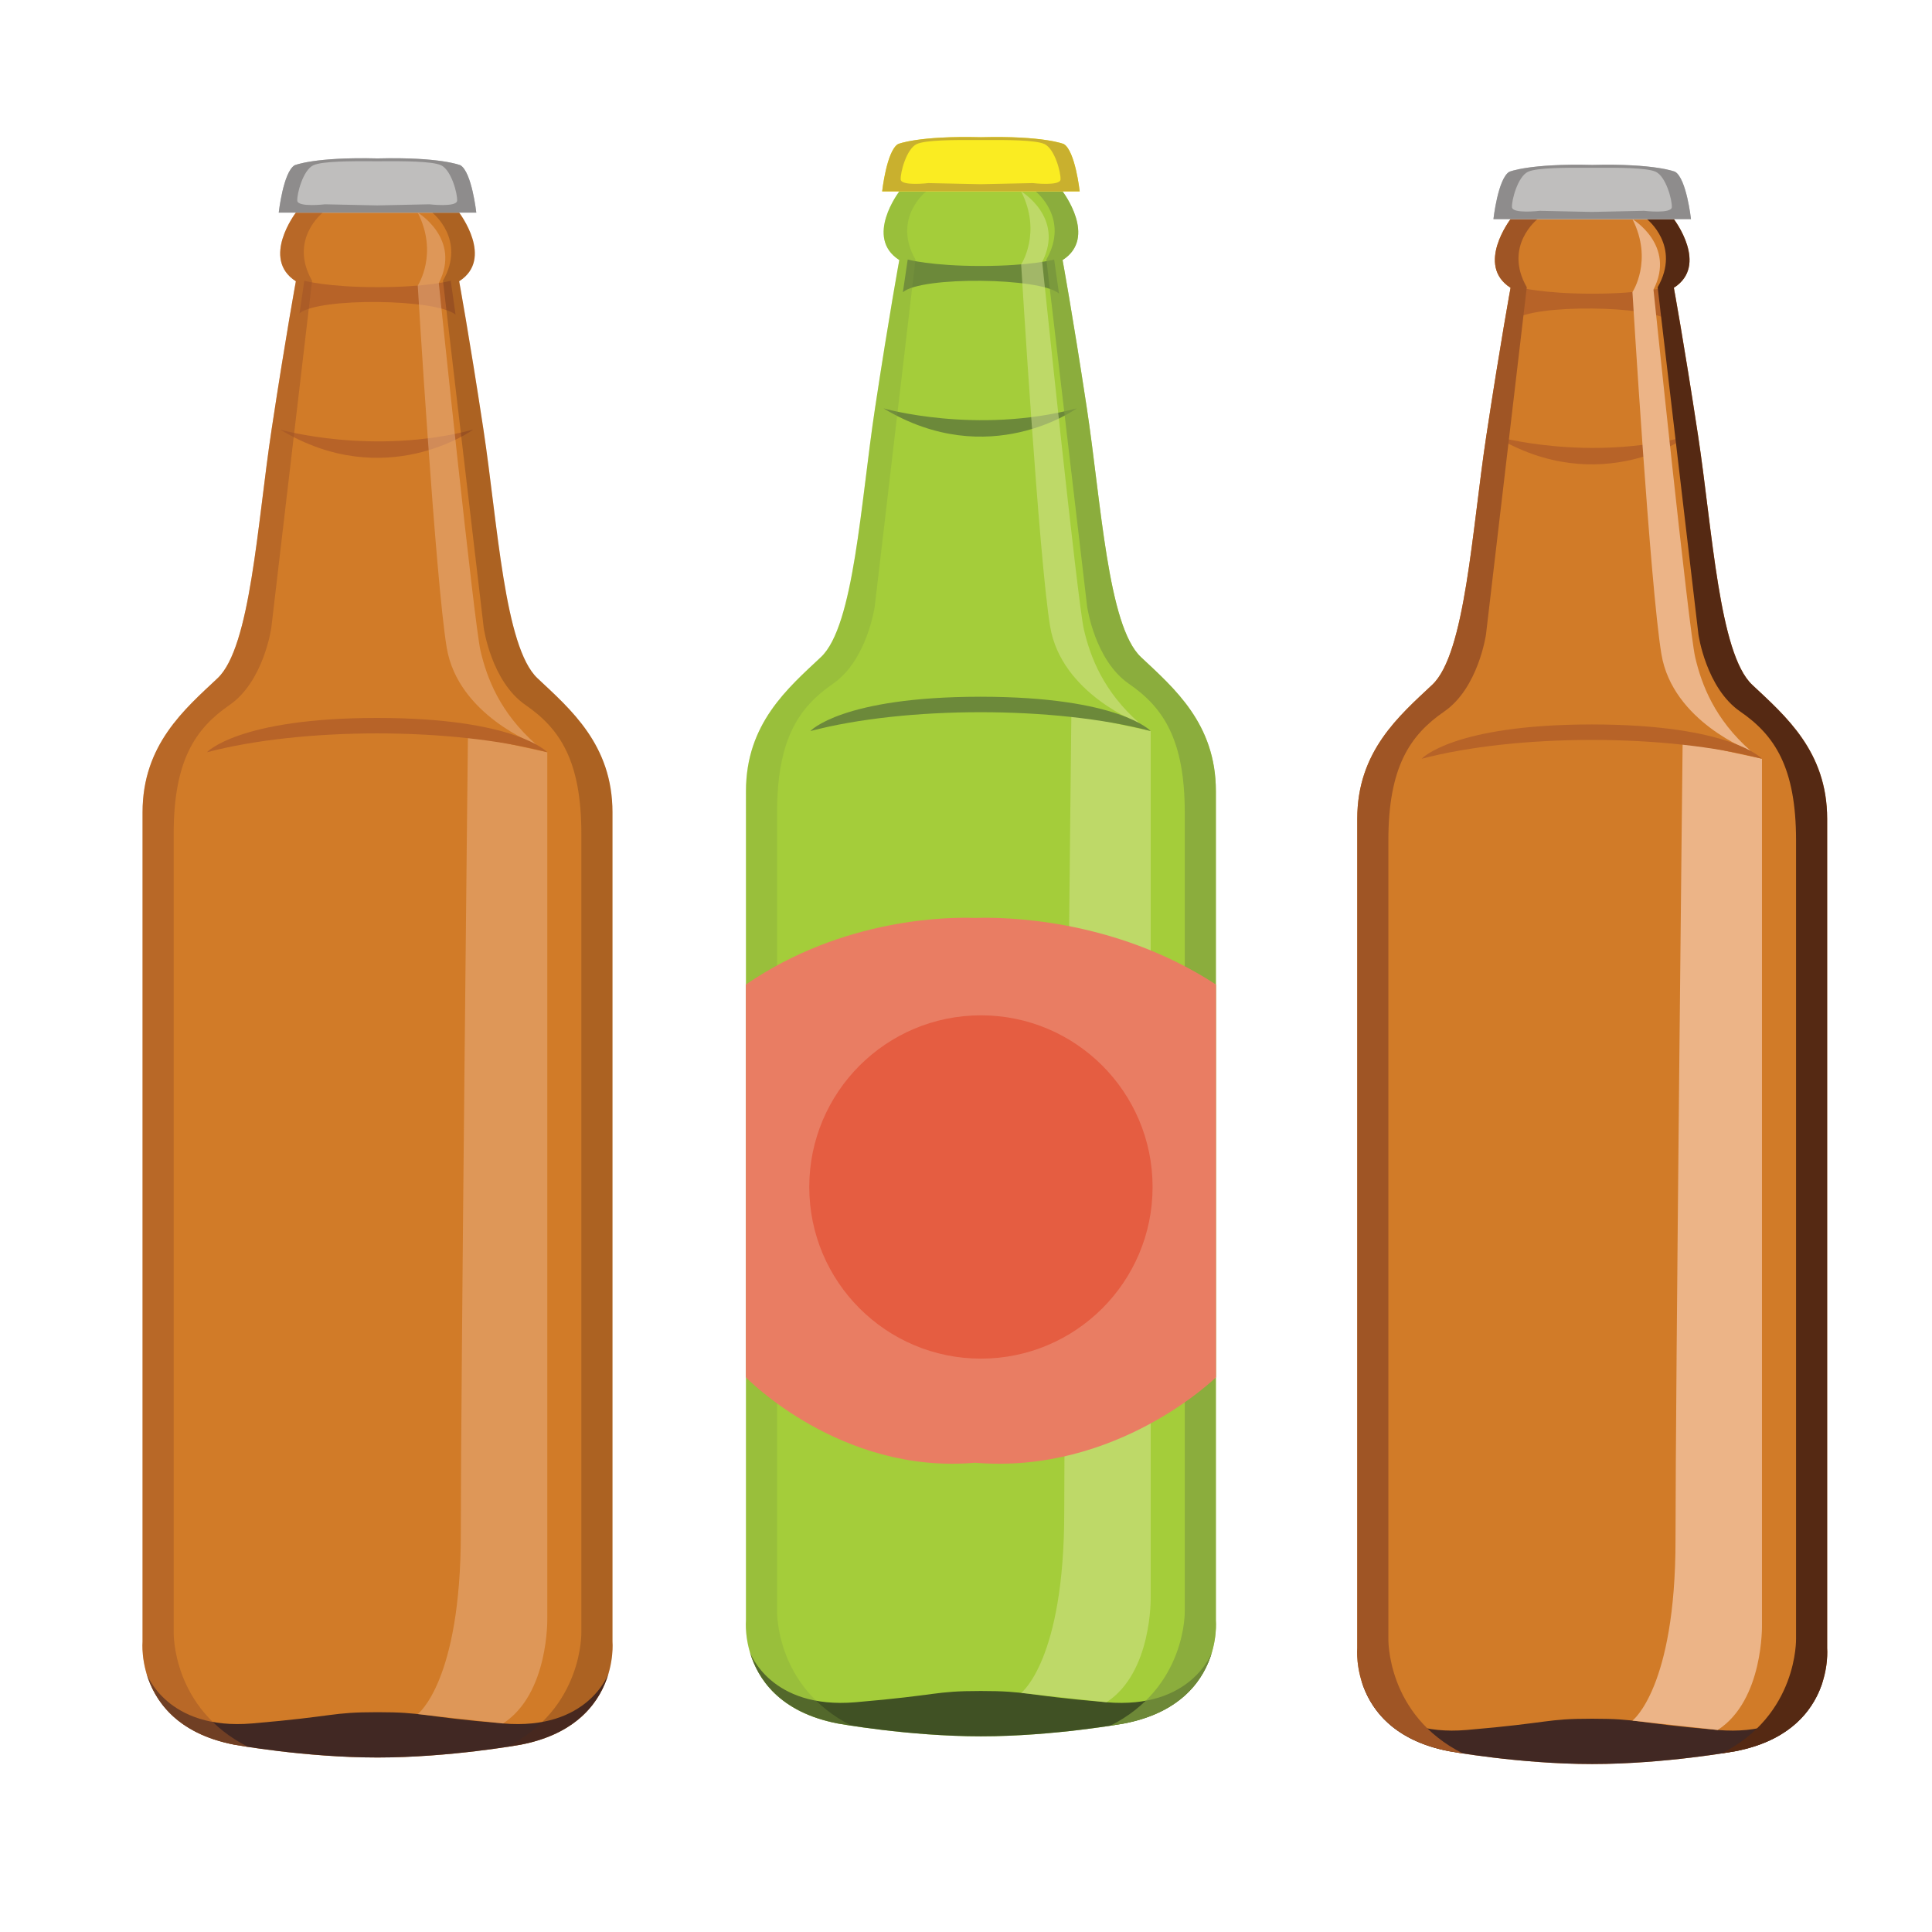 <?xml version="1.0" encoding="utf-8"?>
<svg id="svg2" width="1066.667" height="1066.667" viewBox="306 128 423 388" xmlns="http://www.w3.org/2000/svg" xmlns:bx="https://boxy-svg.com">
  <g transform="matrix(1.333, 0, 0, -1.333, -224.413, 1083.691)" id="g10">
    <g id="g14">
      <g id="g16" style="clip-path: url(#clipPath20);">
        <g transform="translate(283.392,59.139)" id="g22"/>
        <g transform="translate(294.854,59.955)" id="g26"/>
        <g transform="translate(311.741,57.24)" id="g30"/>
        <g transform="translate(315.673,62.92)" id="g34"/>
        <g transform="translate(319.519,59.205)" id="g38"/>
        <g transform="translate(331.152,62.957)" id="g42"/>
        <g transform="translate(341.856,59.955)" id="g46"/>
        <g transform="translate(352.397,59.139)" id="g50"/>
        <g transform="translate(368.219,59.062)" id="g54"/>
        <g transform="translate(379.141,53.525)" id="g58"/>
        <g transform="translate(416.703,64.168)" id="g62"/>
        <g transform="translate(425.193,57.592)" id="g66"/>
        <g transform="translate(432.039,59.959)" id="g70"/>
        <g transform="translate(442.828,59.959)" id="g74"/>
        <g transform="translate(458.664,59.17)" id="g78"/>
        <g transform="translate(465.164,62.926)" id="g82"/>
        <g transform="translate(473.523,55.033)" id="g86"/>
        <g transform="translate(479.16,53.85)" id="g90"/>
        <g transform="translate(492.059,57.06)" id="g94"/>
        <g transform="translate(500.644,59.121)" id="g98"/>
        <g transform="translate(513.141,58.93)" id="g102"/>
        <g transform="translate(392.435,59.748)" id="g106"/>
        <g transform="translate(392.566,58.92)" id="g110"/>
        <g transform="translate(393.425,56.514)" id="g114"/>
        <g transform="translate(393.343,56.674)" id="g118"/>
        <g transform="translate(392.808,57.992)" id="g122"/>
        <g transform="translate(402.473,69.686)" id="g126"/>
        <g transform="translate(393.405,65.828)" id="g130"/>
        <g transform="translate(411.672,68.803)" id="g134"/>
        <g transform="translate(409.016,59.6)" id="g138"/>
        <g transform="translate(397.886,66.231)" id="g142"/>
      </g>
    </g>
    <g id="g146">
      <g id="g148" style="clip-path: url(#clipPath152);">
        <g transform="translate(487.327,448.781)" id="g154"/>
        <g transform="translate(460.201,463.919)" id="g158">
          <path id="path160" style="fill:#d17b28;fill-opacity:1;fill-rule:nonzero;stroke:none" d="M 38.305 -3.482 L 38.305 132.732 C 38.305 143.833 31.421 149.648 25.987 154.758 C 20.551 159.869 19.464 180.133 17.108 195.641 C 14.752 211.146 13.123 219.958 13.123 219.958 C 18.921 223.659 13.123 231.236 13.123 231.236 L -0.285 231.236 L -13.693 231.236 C -13.693 231.236 -19.49 223.659 -13.693 219.958 C -13.693 219.958 -15.322 211.146 -17.677 195.641 C -20.034 180.133 -21.121 159.869 -26.556 154.758 C -31.991 149.648 -38.875 143.833 -38.875 132.732 L -38.875 -3.482 C -38.875 -3.482 -40.144 -17.227 -23.839 -20.399 C -23.839 -20.399 -12.242 -22.513 -0.285 -22.513 C 11.673 -22.513 23.269 -20.399 23.269 -20.399 C 39.575 -17.227 38.305 -3.482 38.305 -3.482" bx:origin="0.5 0.5"/>
          <path id="path-1" style="fill:#d17b28;fill-opacity:1;fill-rule:nonzero;stroke:none" d="M 237.817 -4.553 L 237.817 131.661 C 237.817 142.762 230.933 148.577 225.499 153.687 C 220.063 158.798 218.976 179.062 216.62 194.57 C 214.264 210.075 212.635 218.887 212.635 218.887 C 218.433 222.588 212.635 230.165 212.635 230.165 L 199.227 230.165 L 185.819 230.165 C 185.819 230.165 180.022 222.588 185.819 218.887 C 185.819 218.887 184.19 210.075 181.835 194.57 C 179.478 179.062 178.391 158.798 172.956 153.687 C 167.521 148.577 160.637 142.762 160.637 131.661 L 160.637 -4.553 C 160.637 -4.553 159.368 -18.298 175.673 -21.47 C 175.673 -21.47 187.27 -23.584 199.227 -23.584 C 211.185 -23.584 222.781 -21.47 222.781 -21.47 C 239.087 -18.298 237.817 -4.553 237.817 -4.553" bx:origin="0.5 0.5"/>
          <path id="path-2" style="fill:#b76328;fill-opacity:1;fill-rule:nonzero;stroke:none" d="M 211.254 218.975 C 211.254 218.975 207.422 217.918 199.228 217.918 C 191.034 217.918 187.201 218.975 187.201 218.975 L 186.409 213.61 C 189.449 216.253 209.009 216.034 212.048 213.39 Z" bx:origin="0.5 0.5"/>
          <path id="path-3" style="fill:#b76328;fill-opacity:1;fill-rule:nonzero;stroke:none" d="M 183.236 194.525 C 183.236 194.525 198.434 190.164 214.955 194.525 C 214.955 194.525 200.548 184.084 183.236 194.525" bx:origin="0.5 0.5"/>
          <path id="path-4" style="fill:#412823;fill-opacity:1;fill-rule:nonzero;stroke:none" d="M 237.161 -9.798 C 237.15 -9.826 233.833 -19.177 219.845 -17.99 C 205.836 -16.8 207.025 -16.14 199.227 -16.14 C 191.431 -16.14 192.62 -16.8 178.61 -17.99 C 164.622 -19.177 161.305 -9.826 161.294 -9.798 C 162.547 -14.038 166.045 -19.597 175.674 -21.47 C 175.674 -21.47 187.27 -23.584 199.227 -23.584 C 211.185 -23.584 222.781 -21.47 222.781 -21.47 C 232.41 -19.597 235.908 -14.038 237.161 -9.798" bx:origin="0.5 0.5"/>
          <path id="path-5" style="fill:#9f5525;fill-opacity:1;fill-rule:nonzero;stroke:none" d="M 185.819 218.887 C 185.819 218.887 184.19 210.075 181.835 194.57 C 179.478 179.062 178.391 158.798 172.956 153.687 C 167.521 148.577 160.637 142.762 160.637 131.661 L 160.637 -4.553 C 160.637 -4.553 159.368 -18.298 175.673 -21.47 C 175.673 -21.47 176.525 -21.625 177.995 -21.85 C 165.396 -15.534 165.747 -2.968 165.747 -2.968 L 165.747 128.137 C 165.747 140.119 169.272 145.406 174.911 149.282 C 180.549 153.158 181.783 161.969 181.783 161.969 L 188.479 218.975 C 184.602 225.76 190.242 230.165 190.242 230.165 L 185.819 230.165 C 185.819 230.165 180.022 222.588 185.819 218.887" bx:origin="0.5 0.5"/>
          <path id="path-6" style="fill:#ecb487;fill-opacity:1;fill-rule:nonzero;stroke:none" d="M 205.836 230.166 C 205.836 230.166 213.012 225.871 209.292 218.59 C 209.292 218.59 215.087 162.675 216.145 158.182 C 217.201 153.688 219.315 148.07 225.263 142.818 C 225.263 142.818 212.443 147.608 210.594 158.71 C 208.743 169.812 205.836 218.181 205.836 218.181 C 205.836 218.181 209.272 223.381 205.836 230.166" bx:origin="0.5 0.5"/>
          <path id="path-7" style="fill:#ecb487;fill-opacity:1;fill-rule:nonzero;stroke:none" d="M 227.112 141.529 L 227.112 -0.677 C 227.112 -0.677 227.402 -13.099 219.844 -17.99 L 205.836 -16.45 C 205.836 -16.45 212.91 -11.128 212.91 13.19 C 212.91 37.508 214.081 144.349 214.081 144.349 Z" bx:origin="0.5 0.5"/>
          <path id="path-8" style="fill:#b76328;fill-opacity:1;fill-rule:nonzero;stroke:none" d="M 227.112 141.529 C 227.112 141.529 222.021 147.145 199.227 147.166 L 199.227 147.167 L 199.161 147.167 L 199.095 147.167 L 199.095 147.166 C 176.301 147.145 171.21 141.529 171.21 141.529 C 186.9 145.658 211.423 145.658 227.112 141.529" bx:origin="0.5 0.5"/>
          <path id="path-9" style="fill:#552913;fill-opacity:1;fill-rule:nonzero;stroke:none" d="M 212.636 218.887 C 212.636 218.887 214.265 210.075 216.62 194.57 C 218.977 179.062 220.064 158.798 225.499 153.687 C 230.934 148.577 237.818 142.762 237.818 131.661 L 237.818 -4.553 C 237.818 -4.553 239.087 -18.298 222.782 -21.47 C 222.782 -21.47 221.931 -21.625 220.46 -21.85 C 233.059 -15.534 232.708 -2.968 232.708 -2.968 L 232.708 128.137 C 232.708 140.119 229.183 145.406 223.544 149.282 C 217.907 153.158 216.672 161.969 216.672 161.969 L 209.977 218.975 C 213.854 225.76 208.214 230.165 208.214 230.165 L 212.636 230.165 C 212.636 230.165 218.434 222.588 212.636 218.887" bx:origin="0.5 0.5"/>
          <path id="path-10" style="fill:#bfbebd;fill-opacity:1;fill-rule:nonzero;stroke:none" d="M 212.847 237.94 C 212.847 237.94 209.576 239.328 199.228 239.063 C 188.88 239.328 185.609 237.94 185.609 237.94 C 183.74 236.816 183.005 230.165 183.005 230.165 L 199.228 230.165 L 215.451 230.165 C 215.451 230.165 214.717 236.816 212.847 237.94" bx:origin="0.5 0.5"/>
          <path id="path-11" style="fill:#8e8c8c;fill-opacity:1;fill-rule:nonzero;stroke:none" d="M 212.303 232.125 C 212.232 231.002 207.749 231.53 207.749 231.53 L 199.175 231.349 L 190.601 231.53 C 190.601 231.53 186.119 231.002 186.049 232.125 C 185.978 233.249 186.991 237.147 188.681 237.94 C 190.144 238.627 194.985 238.62 198.429 238.606 L 198.428 238.601 C 198.663 238.601 198.916 238.602 199.175 238.603 C 199.436 238.602 199.689 238.601 199.922 238.601 L 199.921 238.606 C 203.366 238.62 208.206 238.627 209.67 237.94 C 211.361 237.147 212.374 233.249 212.303 232.125 M 212.847 237.94 C 212.847 237.94 209.575 239.328 199.228 239.063 C 188.88 239.328 185.609 237.94 185.609 237.94 C 183.74 236.817 183.005 230.166 183.005 230.166 L 199.228 230.166 L 215.45 230.166 C 215.45 230.166 214.717 236.817 212.847 237.94" bx:origin="0.5 0.5"/>
        </g>
        <g transform="translate(433.638,687.447)" id="g162">
          <path id="path164" style="fill:#b76328;fill-opacity:1;fill-rule:nonzero;stroke:none" d="M 38.305 -3.482 C 38.305 -3.482 34.473 -4.539 26.279 -4.539 C 18.085 -4.539 14.252 -3.482 14.252 -3.482 L 13.46 -8.847 C 16.5 -6.204 36.06 -6.423 39.099 -9.067 Z" bx:origin="0.5 0.5"/>
        </g>
        <g transform="translate(405.62,662.998)" id="g166">
          <path id="path168" style="fill:#b76328;fill-opacity:1;fill-rule:nonzero;stroke:none" d="M 38.305 -3.482 C 38.305 -3.482 53.503 -7.843 70.024 -3.482 C 70.024 -3.482 55.617 -13.923 38.305 -3.482" bx:origin="0.5 0.5"/>
        </g>
        <g transform="translate(459.545,458.674)" id="g170">
          <path id="path172" style="fill:#412823;fill-opacity:1;fill-rule:nonzero;stroke:none" d="M 38.305 -3.482 C 38.294 -3.51 34.977 -12.861 20.989 -11.674 C 6.98 -10.484 8.169 -9.824 0.371 -9.824 C -7.425 -9.824 -6.236 -10.484 -20.246 -11.674 C -34.234 -12.861 -37.551 -3.51 -37.562 -3.482 C -36.309 -7.722 -32.811 -13.281 -23.182 -15.154 C -23.182 -15.154 -11.586 -17.268 0.371 -17.268 C 12.329 -17.268 23.925 -15.154 23.925 -15.154 C 33.554 -13.281 37.052 -7.722 38.305 -3.482" bx:origin="0.5 0.5"/>
        </g>
        <g id="g174">
          <g id="g176"/>
          <g id="g188">
            <g style="opacity: 0.5; clip-path: url(#clipPath180);" id="g186">
              <g id="g184" transform="translate(408.203,687.359)">
                <path id="path182" style="fill:#9f5525;fill-opacity:1;fill-rule:nonzero;stroke:none" d="M 38.305 -3.482 C 38.305 -3.482 36.676 -12.294 34.321 -27.799 C 31.964 -43.307 30.877 -63.571 25.442 -68.682 C 20.007 -73.792 13.123 -79.607 13.123 -90.708 L 13.123 -226.922 C 13.123 -226.922 11.854 -240.667 28.159 -243.839 C 28.159 -243.839 29.011 -243.994 30.481 -244.219 C 17.882 -237.903 18.233 -225.337 18.233 -225.337 L 18.233 -94.232 C 18.233 -82.25 21.758 -76.963 27.397 -73.087 C 33.035 -69.211 34.269 -60.4 34.269 -60.4 L 40.965 -3.394 C 37.088 3.391 42.728 7.796 42.728 7.796 L 38.305 7.796 C 38.305 7.796 32.508 0.219 38.305 -3.482" bx:origin="0.5 0.5"/>
              </g>
            </g>
          </g>
        </g>
        <g id="g190">
          <g id="g192"/>
          <g id="g204">
            <g style="opacity: 0.5; clip-path: url(#clipPath196);" id="g202">
              <g id="g200" transform="translate(428.22,698.638)">
                <path id="path198" style="fill:#ecb487;fill-opacity:1;fill-rule:nonzero;stroke:none" d="M 38.305 -3.482 C 38.305 -3.482 45.481 -7.777 41.761 -15.058 C 41.761 -15.058 47.556 -70.973 48.614 -75.466 C 49.67 -79.96 51.784 -85.578 57.732 -90.83 C 57.732 -90.83 44.912 -86.04 43.063 -74.938 C 41.212 -63.836 38.305 -15.467 38.305 -15.467 C 38.305 -15.467 41.741 -10.267 38.305 -3.482" bx:origin="0.5 0.5"/>
              </g>
            </g>
          </g>
        </g>
        <g id="g206">
          <g id="g208"/>
          <g id="g220">
            <g style="opacity: 0.5; clip-path: url(#clipPath212);" id="g218">
              <g id="g216" transform="translate(449.496,610.001)">
                <path id="path214" style="fill:#ecb487;fill-opacity:1;fill-rule:nonzero;stroke:none" d="M 38.305 -3.482 L 38.305 -145.688 C 38.305 -145.688 38.595 -158.11 31.037 -163.001 L 17.029 -161.461 C 17.029 -161.461 24.103 -156.139 24.103 -131.821 C 24.103 -107.503 25.274 -0.662 25.274 -0.662 Z" bx:origin="0.5 0.5"/>
              </g>
            </g>
          </g>
        </g>
        <g transform="translate(449.496,610.001)" id="g222">
          <path id="path224" style="fill:#b76328;fill-opacity:1;fill-rule:nonzero;stroke:none" d="M 38.305 -3.482 C 38.305 -3.482 33.214 2.134 10.42 2.155 L 10.42 2.156 L 10.354 2.156 L 10.288 2.156 L 10.288 2.155 C -12.506 2.134 -17.597 -3.482 -17.597 -3.482 C -1.907 0.647 22.616 0.647 38.305 -3.482" bx:origin="0.5 0.5"/>
        </g>
        <g id="g226">
          <g id="g228"/>
          <g id="g240">
            <g style="opacity: 0.3; clip-path: url(#clipPath232);" id="g238">
              <g id="g236" transform="translate(435.019,687.359)">
                <path id="path234" style="fill:#552913;fill-opacity:1;fill-rule:nonzero;stroke:none" d="M 38.305 -3.482 C 38.305 -3.482 39.934 -12.294 42.289 -27.799 C 44.646 -43.307 45.733 -63.571 51.168 -68.682 C 56.603 -73.792 63.487 -79.607 63.487 -90.708 L 63.487 -226.922 C 63.487 -226.922 64.756 -240.667 48.451 -243.839 C 48.451 -243.839 47.6 -243.994 46.129 -244.219 C 58.728 -237.903 58.377 -225.337 58.377 -225.337 L 58.377 -94.232 C 58.377 -82.25 54.852 -76.963 49.213 -73.087 C 43.576 -69.211 42.341 -60.4 42.341 -60.4 L 35.646 -3.394 C 39.523 3.391 33.883 7.796 33.883 7.796 L 38.305 7.796 C 38.305 7.796 44.103 0.219 38.305 -3.482" bx:origin="0.5 0.5"/>
              </g>
            </g>
          </g>
        </g>
        <g transform="translate(435.231,706.413)" id="g242">
          <path id="path244" style="fill:#bfbebd;fill-opacity:1;fill-rule:nonzero;stroke:none" d="M 38.305 -3.482 C 38.305 -3.482 35.034 -2.094 24.686 -2.359 C 14.338 -2.094 11.067 -3.482 11.067 -3.482 C 9.198 -4.606 8.463 -11.257 8.463 -11.257 L 24.686 -11.257 L 40.909 -11.257 C 40.909 -11.257 40.175 -4.606 38.305 -3.482" bx:origin="0.5 0.5"/>
        </g>
        <g transform="translate(434.687,700.597)" id="g246">
          <path id="path248" style="fill:#8e8c8c;fill-opacity:1;fill-rule:nonzero;stroke:none" d="M 38.305 -3.482 C 38.234 -4.605 33.751 -4.077 33.751 -4.077 L 25.177 -4.258 L 16.603 -4.077 C 16.603 -4.077 12.121 -4.605 12.051 -3.482 C 11.98 -2.358 12.993 1.54 14.683 2.333 C 16.146 3.02 20.987 3.013 24.431 2.999 L 24.43 2.994 C 24.665 2.994 24.918 2.995 25.177 2.996 C 25.438 2.995 25.691 2.994 25.924 2.994 L 25.923 2.999 C 29.368 3.013 34.208 3.02 35.672 2.333 C 37.363 1.54 38.376 -2.358 38.305 -3.482 M 38.849 2.333 C 38.849 2.333 35.577 3.721 25.23 3.456 C 14.882 3.721 11.611 2.333 11.611 2.333 C 9.742 1.21 9.007 -5.441 9.007 -5.441 L 25.23 -5.441 L 41.452 -5.441 C 41.452 -5.441 40.719 1.21 38.849 2.333" bx:origin="0.5 0.5"/>
        </g>
        <g transform="translate(624.775,448.781)" id="g250"/>
        <g transform="translate(597.616,463.919)" id="g254">
          <path id="path256" style="fill:#a4cd3a;fill-opacity:1;fill-rule:nonzero;stroke:none" d="m 0,0 v 136.214 c 0,11.101 -6.884,16.916 -12.319,22.026 -5.435,5.111 -6.522,25.375 -8.878,40.883 -2.356,15.505 -3.985,24.317 -3.985,24.317 5.797,3.701 0,11.278 0,11.278 H -38.59 -51.998 c 0,0 -5.798,-7.577 0,-11.278 0,0 -1.63,-8.812 -3.984,-24.317 -2.357,-15.508 -3.444,-35.772 -8.879,-40.883 -5.435,-5.11 -12.32,-10.925 -12.32,-22.026 L -77.181,0 c 0,0 -1.268,-13.745 15.037,-16.917 0,0 11.596,-2.114 23.554,-2.114 11.957,0 23.554,2.114 23.554,2.114 C 1.269,-13.745 0,0 0,0"/>
        </g>
        <g transform="translate(571.053,687.447)" id="g258">
          <path id="path260" style="fill:#6c893a;fill-opacity:1;fill-rule:nonzero;stroke:none" d="M 0,0 C 0,0 -3.833,-1.057 -12.026,-1.057 -20.221,-1.057 -24.054,0 -24.054,0 l -0.792,-5.365 c 3.04,2.643 22.6,2.424 25.64,-0.22 z"/>
        </g>
        <g transform="translate(543.034,662.998)" id="g262">
          <path id="path264" style="fill:#6c893a;fill-opacity:1;fill-rule:nonzero;stroke:none" d="M 0,0 C 0,0 15.199,-4.361 31.719,0 31.719,0 17.313,-10.441 0,0"/>
        </g>
        <g transform="translate(596.959,458.674)" id="g266">
          <path id="path268" style="fill:#405124;fill-opacity:1;fill-rule:nonzero;stroke:none" d="m 0,0 c -0.01,-0.028 -3.327,-9.379 -17.315,-8.192 -14.01,1.19 -12.821,1.85 -20.618,1.85 -7.797,0 -6.608,-0.66 -20.617,-1.85 -13.988,-1.187 -17.305,8.164 -17.316,8.192 1.253,-4.24 4.751,-9.799 14.38,-11.672 0,0 11.595,-2.114 23.553,-2.114 11.957,0 23.554,2.114 23.554,2.114 C -4.75,-9.799 -1.252,-4.24 0,0"/>
        </g>
        <g id="g270">
          <g id="g272"/>
          <g id="g284">
            <g style="opacity: 0.3; clip-path: url(#clipPath276);" id="g282">
              <g id="g280" transform="translate(545.618,687.359)">
                <path id="path278" style="fill:#809f3e;fill-opacity:1;fill-rule:nonzero;stroke:none" d="m 0,0 c 0,0 -1.63,-8.812 -3.984,-24.317 -2.357,-15.508 -3.444,-35.772 -8.879,-40.883 -5.435,-5.11 -12.32,-10.925 -12.32,-22.026 V -223.44 c 0,0 -1.268,-13.745 15.037,-16.917 0,0 0.851,-0.155 2.322,-0.38 -12.599,6.316 -12.248,18.882 -12.248,18.882 V -90.75 c 0,11.982 3.525,17.269 9.163,21.145 5.638,3.876 6.873,12.687 6.873,12.687 L 2.659,0.088 c -3.877,6.785 1.763,11.19 1.763,11.19 L 0,11.278 C 0,11.278 -5.798,3.701 0,0"/>
              </g>
            </g>
          </g>
        </g>
        <g id="g286">
          <g id="g288"/>
          <g id="g300">
            <g style="opacity: 0.5; clip-path: url(#clipPath292);" id="g298">
              <g id="g296" transform="translate(565.634,698.638)">
                <path id="path294" style="fill:#d8e595;fill-opacity:1;fill-rule:nonzero;stroke:none" d="m 0,0 c 0,0 7.177,-4.295 3.456,-11.576 0,0 5.796,-55.915 6.853,-60.408 1.057,-4.494 3.17,-10.112 9.118,-15.364 0,0 -12.819,4.79 -14.669,15.892 C 2.908,-60.354 0,-11.985 0,-11.985 c 0,0 3.437,5.2 0,11.985"/>
              </g>
            </g>
          </g>
        </g>
        <g id="g302">
          <g id="g304"/>
          <g id="g316">
            <g style="opacity: 0.5; clip-path: url(#clipPath308);" id="g314">
              <g id="g312" transform="translate(586.911,610.001)">
                <path id="path310" style="fill:#d8e595;fill-opacity:1;fill-rule:nonzero;stroke:none" d="m 0,0 v -142.206 c 0,0 0.29,-12.422 -7.268,-17.313 l -14.009,1.54 c 0,0 7.075,5.322 7.075,29.64 0,24.318 1.171,131.159 1.171,131.159 z"/>
              </g>
            </g>
          </g>
        </g>
        <g transform="translate(586.911,610.001)" id="g318">
          <path id="path320" style="fill:#6c893a;fill-opacity:1;fill-rule:nonzero;stroke:none" d="m 0,0 c 0,0 -5.091,5.616 -27.885,5.637 v 0.001 h -0.066 -0.067 V 5.637 C -50.811,5.616 -55.902,0 -55.902,0 -40.212,4.129 -15.69,4.129 0,0"/>
        </g>
        <g id="g322">
          <g id="g324"/>
          <g id="g336">
            <g style="opacity: 0.7; clip-path: url(#clipPath328);" id="g334">
              <g id="g332" transform="translate(572.435,687.359)">
                <path id="path330" style="fill:#809f3e;fill-opacity:1;fill-rule:nonzero;stroke:none" d="m 0,0 c 0,0 1.629,-8.812 3.984,-24.317 2.357,-15.508 3.444,-35.772 8.878,-40.883 5.436,-5.11 12.32,-10.925 12.32,-22.026 V -223.44 c 0,0 1.268,-13.745 -15.036,-16.917 0,0 -0.852,-0.155 -2.322,-0.38 12.599,6.316 12.247,18.882 12.247,18.882 V -90.75 c 0,11.982 -3.524,17.269 -9.163,21.145 -5.638,3.876 -6.872,12.687 -6.872,12.687 L -2.66,0.088 c 3.877,6.785 -1.763,11.19 -1.763,11.19 H 0 C 0,11.278 5.797,3.701 0,0"/>
              </g>
            </g>
          </g>
        </g>
        <g transform="translate(572.644,706.413)" id="g338">
          <path id="path340" style="fill:#faec22;fill-opacity:1;fill-rule:nonzero;stroke:none" d="M 0,0 C 0,0 -3.271,1.388 -13.618,1.123 -23.966,1.388 -27.237,0 -27.237,0 c -1.87,-1.124 -2.604,-7.775 -2.604,-7.775 H -13.618 2.604 C 2.604,-7.775 1.87,-1.124 0,0"/>
        </g>
        <g transform="translate(572.101,700.597)" id="g342">
          <path id="path344" style="fill:#c9b02e;fill-opacity:1;fill-rule:nonzero;stroke:none" d="m 0,0 c -0.071,-1.123 -4.554,-0.595 -4.554,-0.595 l -8.573,-0.181 -8.574,0.181 c 0,0 -4.483,-0.528 -4.552,0.595 -0.072,1.124 0.941,5.022 2.631,5.815 1.464,0.687 6.304,0.68 9.748,0.666 l -10e-4,-0.005 c 0.235,0 0.488,0.001 0.748,0.002 0.26,-10e-4 0.513,-0.002 0.746,-0.002 l -10e-4,0.005 C -8.937,6.495 -4.096,6.502 -2.633,5.815 -0.941,5.022 0.071,1.124 0,0 m 0.544,5.815 c 0,0 -3.271,1.388 -13.618,1.123 -10.348,0.265 -13.619,-1.123 -13.619,-1.123 -1.87,-1.123 -2.604,-7.774 -2.604,-7.774 h 16.223 16.222 c 0,0 -0.734,6.651 -2.604,7.774"/>
        </g>
        <g transform="translate(558.043,579.302)" id="g346">
          <path id="path348" style="fill:#e97d63;fill-opacity:1;fill-rule:nonzero;stroke:none" d="m 0,0 c -4,0.155 -21.525,0.125 -37.631,-10.94 v -64.502 c 0,0 15.443,-15.99 37.631,-14.036 23.35,-1.954 39.597,14.036 39.597,14.036 V -10.94 C 22.651,0.125 4.211,0.155 0,0"/>
        </g>
        <g transform="translate(587.22,535.115)" id="g350">
          <path id="path352" style="fill:#e55d41;fill-opacity:1;fill-rule:nonzero;stroke:none" d="m 0,0 c 0,-15.571 -12.621,-28.193 -28.193,-28.193 -15.571,0 -28.195,12.622 -28.195,28.193 0,15.57 12.624,28.194 28.195,28.194 C -12.621,28.194 0,15.57 0,0"/>
        </g>
        <g transform="translate(764.564,448.781)" id="g354"/>
        <g transform="translate(747.958,459.994)" id="g358"/>
        <g transform="translate(742.09,462.973)" id="g362"/>
        <g transform="translate(743.656,463.159)" id="g366"/>
        <g id="g370">
          <g id="g372"/>
          <g id="g384">
            <g style="opacity: 0.3; clip-path: url(#clipPath376);" id="g382">
              <g id="g380" transform="translate(663.832,459.93)"/>
            </g>
          </g>
        </g>
        <g id="g386">
          <g id="g388"/>
          <g id="g400">
            <g style="opacity: 0.3; clip-path: url(#clipPath392);" id="g398">
              <g id="g396" transform="translate(733.904,459.93)"/>
            </g>
          </g>
        </g>
        <g transform="translate(742.136,462.31)" id="g402"/>
        <g transform="translate(658.471,583.298)" id="g406"/>
        <g transform="translate(733.146,523.011)" id="g410"/>
        <g id="g414">
          <g id="g416"/>
          <g id="g428">
            <g style="opacity: 0.5; clip-path: url(#clipPath420);" id="g426">
              <g id="g424" transform="translate(719.062,601.009)"/>
            </g>
          </g>
        </g>
        <g transform="translate(734.157,602.501)" id="g430"/>
        <g transform="translate(699.027,153.269)" id="g434"/>
        <g transform="translate(551.834,388.831)" id="g440"/>
        <g transform="translate(427.717,190.711)" id="g444"/>
        <g transform="translate(676.696,190.711)" id="g448"/>
        <g transform="translate(411.316,353.05)" id="g452"/>
        <g transform="translate(411.316,217.404)" id="g458"/>
        <g transform="translate(718.477,288.321)" id="g464"/>
        <g transform="translate(736.709,283.536)" id="g468"/>
        <g transform="translate(738.376,278.327)" id="g474"/>
        <g transform="translate(150.481,448.781)" id="g478"/>
        <g transform="translate(56.506,607.793)" id="g482"/>
        <g transform="translate(129.811,607.793)" id="g486"/>
        <g transform="translate(64.037,553.063)" id="g490"/>
        <g id="g494">
          <g id="g496"/>
          <g id="g508">
            <g style="opacity: 0.5; clip-path: url(#clipPath500);" id="g506">
              <g id="g504" transform="translate(92.936,599.76)"/>
            </g>
          </g>
        </g>
        <g transform="translate(114.536,453.12)" id="g510"/>
        <g transform="translate(174.702,161.55)" id="g514"/>
        <g transform="translate(131.182,181.621)" id="g518"/>
        <g transform="translate(131.182,181.621)" id="g522"/>
        <g id="g526">
          <g id="g528"/>
          <g id="g540">
            <g style="opacity: 0.5; clip-path: url(#clipPath532);" id="g538">
              <g id="g536" transform="translate(117.26,364.151)"/>
            </g>
          </g>
        </g>
        <g transform="translate(138.653,175.755)" id="g542"/>
        <g transform="translate(326.542,448.781)" id="g546"/>
        <g transform="translate(210.046,579.279)" id="g550"/>
        <g transform="translate(295.779,474.23)" id="g554"/>
        <g transform="translate(298.689,564.463)" id="g558"/>
        <g transform="translate(257.617,446.706)" id="g562"/>
        <g transform="translate(294.879,466.35)" id="g566"/>
        <g transform="translate(229.932,487.063)" id="g570"/>
        <g transform="translate(251.768,487.063)" id="g574"/>
        <g transform="translate(273.603,487.063)" id="g578"/>
        <g transform="translate(295.438,487.063)" id="g582"/>
        <g id="g586">
          <g id="g588"/>
          <g id="g600">
            <g style="opacity: 0.5; clip-path: url(#clipPath592);" id="g598">
              <g id="g596" transform="translate(259.684,572.357)"/>
            </g>
          </g>
        </g>
        <g transform="translate(317.348,163.41)" id="g602"/>
        <g transform="translate(266.982,182.129)" id="g606"/>
        <g transform="translate(235.108,160.496)" id="g610"/>
        <g transform="translate(277.674,232.913)" id="g614"/>
        <g id="g618">
          <g id="g620"/>
          <g id="g632">
            <g style="opacity: 0.5; clip-path: url(#clipPath624);" id="g630">
              <g id="g628" transform="translate(257.925,330.53)"/>
            </g>
          </g>
        </g>
      </g>
    </g>
  </g>
</svg>